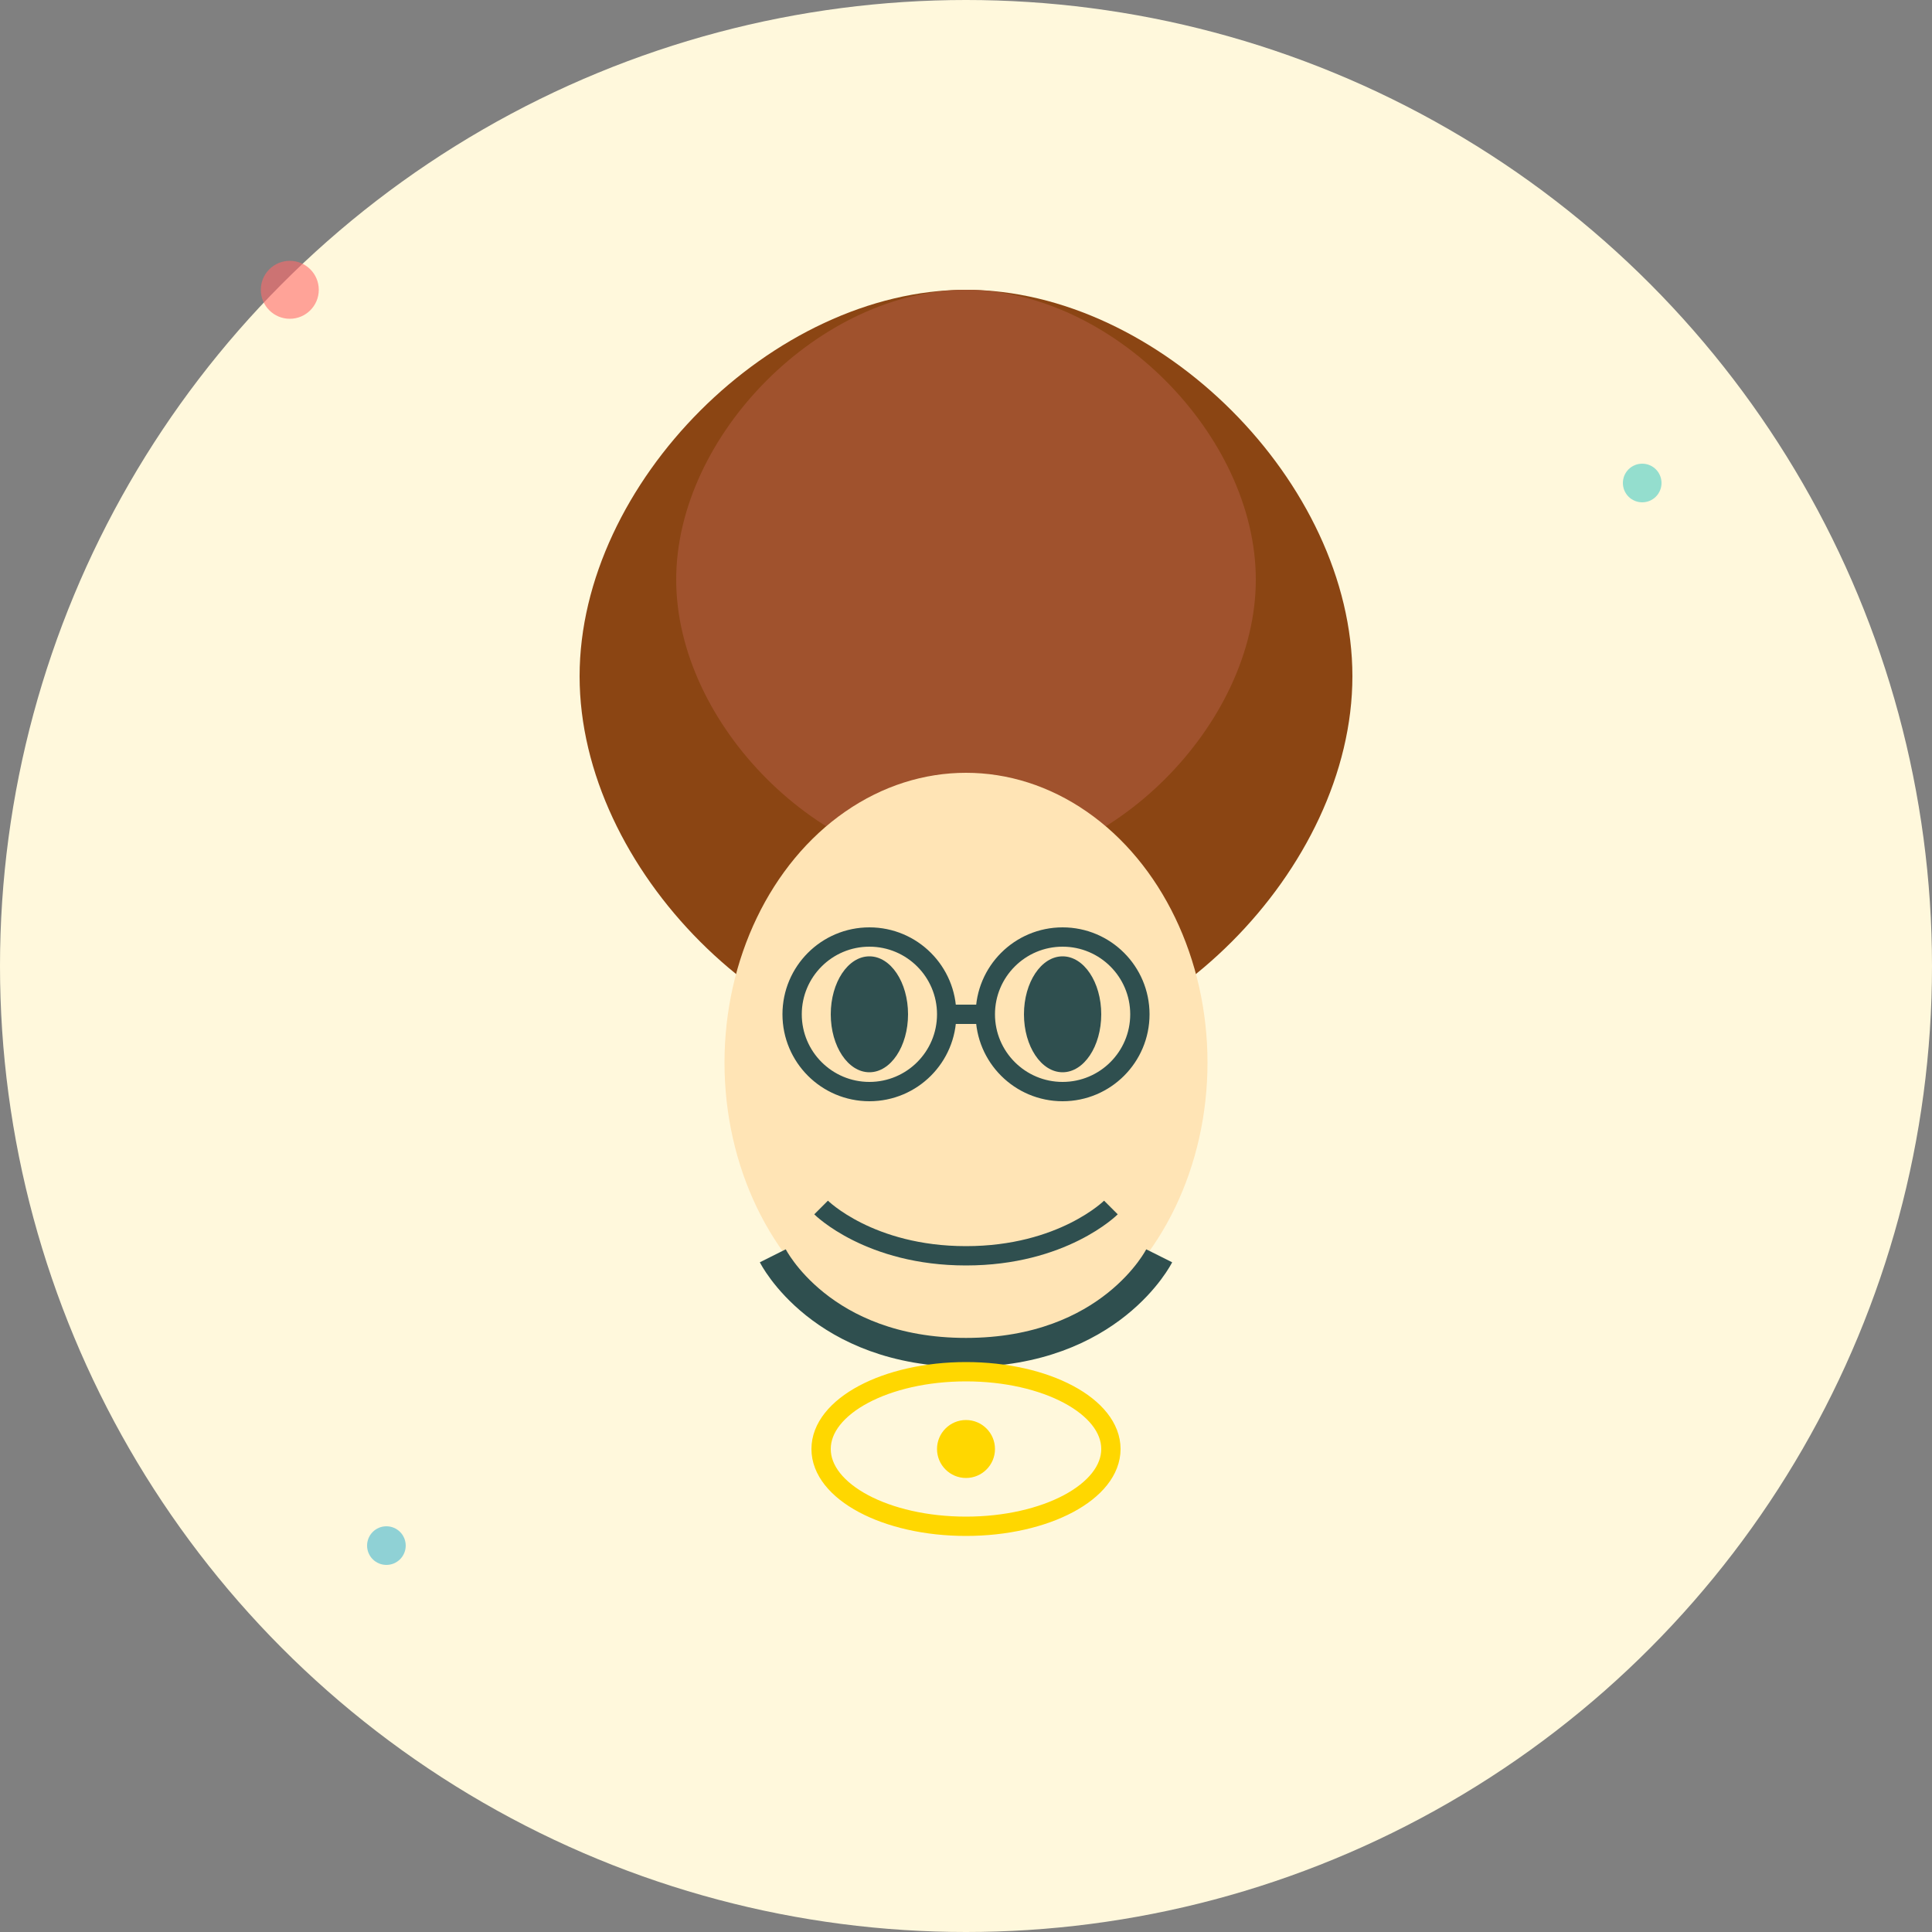 <svg width="200" height="200" viewBox="0 0 200 200" fill="none" xmlns="http://www.w3.org/2000/svg">
  <rect x="0" y="0" width="200" height="200" fill="#808080" stroke="none"/>
  <!-- Background circle -->
  <circle cx="100" cy="100" r="100" fill="#FFF8DC"/>
  
  <!-- Hair -->
  <path d="M60 70C60 50 80 30 100 30C120 30 140 50 140 70C140 90 120 110 100 110C80 110 60 90 60 70Z" fill="#8B4513"/>
  <path d="M70 60C70 45 85 30 100 30C115 30 130 45 130 60C130 75 115 90 100 90C85 90 70 75 70 60Z" fill="#A0522D"/>
  
  <!-- Face -->
  <ellipse cx="100" cy="110" rx="25" ry="30" fill="#FFE4B5"/>
  
  <!-- Eyes -->
  <ellipse cx="90" cy="105" rx="4" ry="6" fill="#2F4F4F"/>
  <ellipse cx="110" cy="105" rx="4" ry="6" fill="#2F4F4F"/>
  
  <!-- Glasses -->
  <circle cx="90" cy="105" r="8" fill="none" stroke="#2F4F4F" stroke-width="2"/>
  <circle cx="110" cy="105" r="8" fill="none" stroke="#2F4F4F" stroke-width="2"/>
  <path d="M98 105L102 105" stroke="#2F4F4F" stroke-width="2"/>
  
  <!-- Nose -->
  <path d="M100 115L95 125L105 125Z" fill="#FFE4B5"/>
  
  <!-- Mustache -->
  <path d="M85 125C85 125 90 130 100 130C110 130 115 125 115 125" stroke="#2F4F4F" stroke-width="2" fill="none"/>
  
  <!-- Beard -->
  <path d="M80 130C80 130 85 140 100 140C115 140 120 130 120 130" stroke="#2F4F4F" stroke-width="3" fill="none"/>
  
  <!-- Necklace -->
  <ellipse cx="100" cy="150" rx="15" ry="8" fill="none" stroke="#FFD700" stroke-width="2"/>
  <circle cx="100" cy="150" r="3" fill="#FFD700"/>
  
  <!-- Decorative elements -->
  <circle cx="30" cy="30" r="3" fill="#FF6B6B" opacity="0.6"/>
  <circle cx="170" cy="50" r="2" fill="#4ECDC4" opacity="0.6"/>
  <circle cx="40" cy="160" r="2" fill="#45B7D1" opacity="0.6"/>
</svg> 